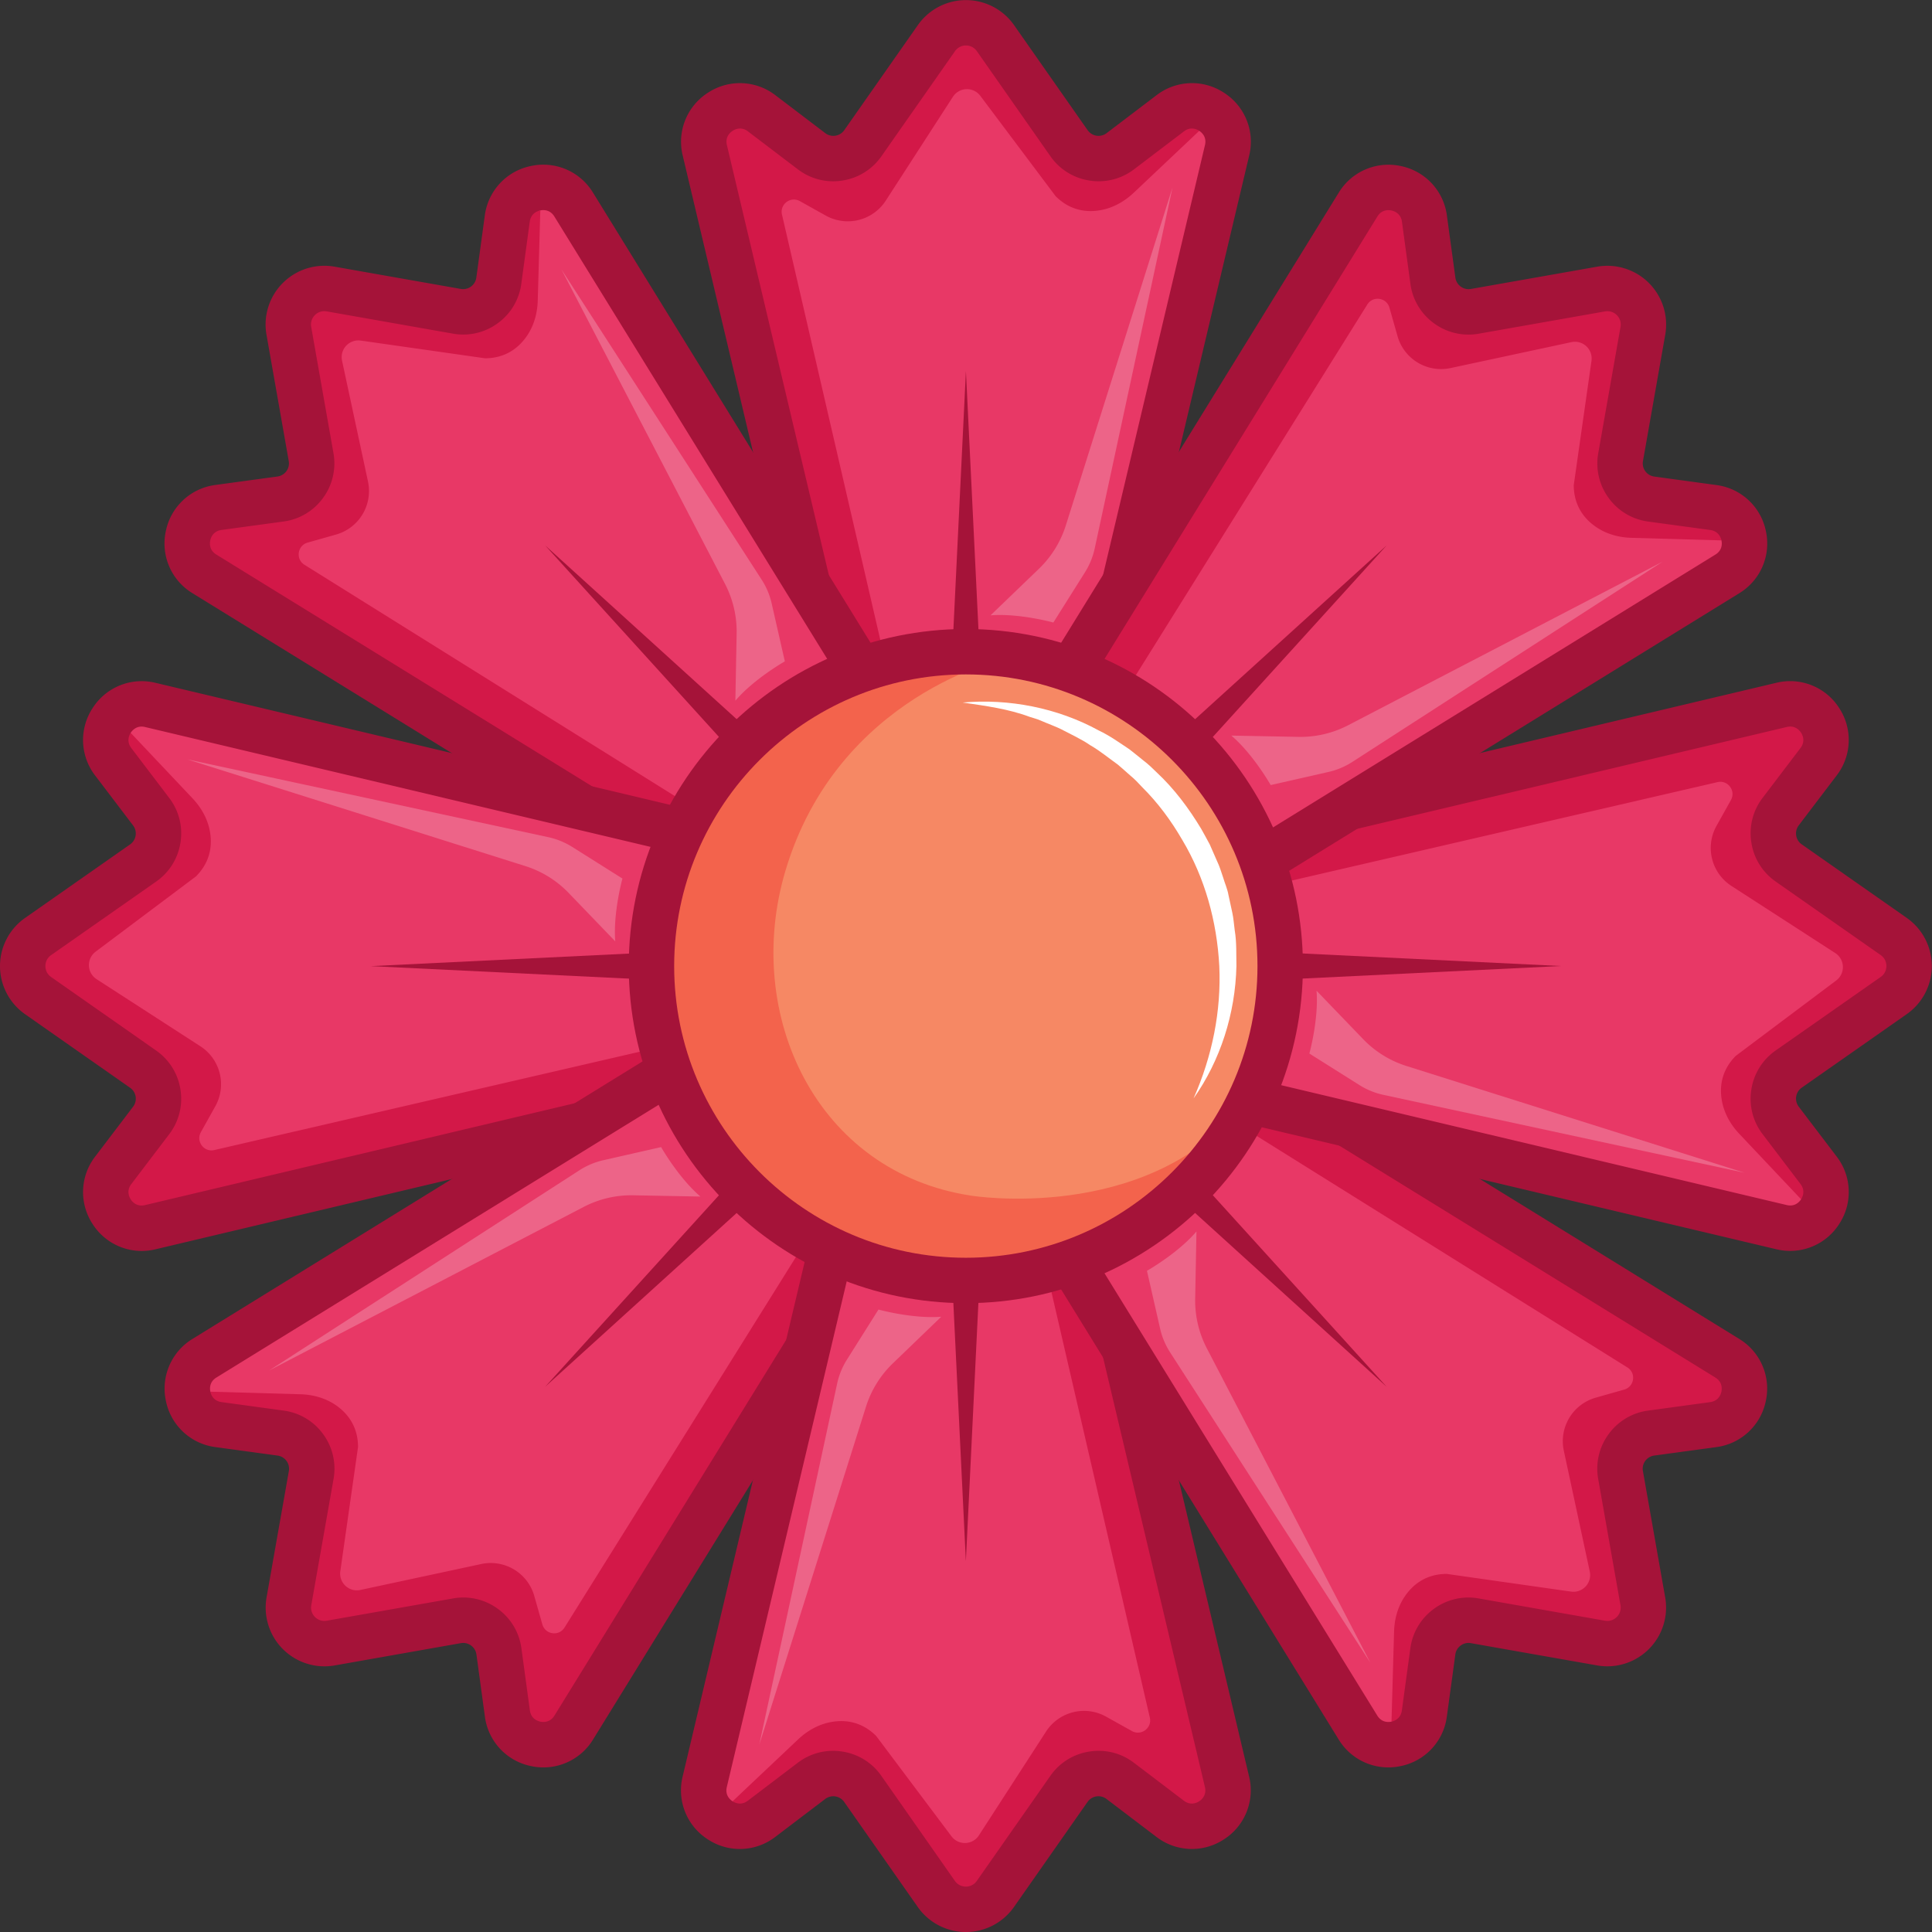 <svg viewBox="0 0 165.87 165.87" xmlns="http://www.w3.org/2000/svg"><rect x="0" y="0" width="165.87" height="165.87" fill="#333333" stroke="none"/><path d="M105.346 12.915 92.732 66.13a3.085 3.085 0 0 1-3.01 2.377H76.136a3.085 3.085 0 0 1-3.01-2.377L60.512 12.915c-.67-2.83 2.566-4.935 4.88-3.18l4.28 3.258a3.101 3.101 0 0 0 4.413-.694l6.307-9.02c1.232-1.754 3.844-1.754 5.076 0l6.306 9.02a3.101 3.101 0 0 0 4.413.694l4.28-3.259c.24-.187.499-.328.756-.43 2.199-.871 4.724 1.078 4.124 3.611" fill="#e83866"/><path d="m102.96 11.235-5.614 5.303c-.756.717-1.677 1.255-2.69 1.472-1.176.25-2.69.164-4.021-1.161l-6.472-8.623a1.436 1.436 0 0 0-2.354.087l-5.762 8.912a3.883 3.883 0 0 1-5.161 1.278l-2.206-1.232c-.804-.453-1.753.264-1.543 1.154l11.577 50.08h-2.58a3.085 3.085 0 0 1-3.01-2.378L60.51 12.913c-.67-2.83 2.565-4.936 4.88-3.182l4.28 3.26a3.101 3.101 0 0 0 4.413-.694l6.307-9.02c1.231-1.755 3.843-1.755 5.075 0l6.307 9.02a3.101 3.101 0 0 0 4.413.693l4.28-3.259c.24-.186.499-.328.756-.429l1.739 1.933" fill="#d31848"/><path d="M63.534 11.035a1.2 1.2 0 0 0-.637.198c-.203.133-.658.516-.49 1.222L75.023 65.67c.124.52.581.883 1.115.883H89.72a1.14 1.14 0 0 0 1.115-.882l12.617-53.216c.168-.706-.287-1.089-.49-1.222-.203-.13-.74-.395-1.317.048l-4.28 3.253a4.992 4.992 0 0 1-3.833.965 4.996 4.996 0 0 1-3.352-2.089l-6.313-9.018a1.139 1.139 0 0 0-.939-.488 1.14 1.14 0 0 0-.938.488l-6.313 9.018a4.993 4.993 0 0 1-3.352 2.09 4.98 4.98 0 0 1-3.83-.966l-4.282-3.255a1.109 1.109 0 0 0-.68-.244zM89.72 70.45H76.138a5.027 5.027 0 0 1-4.908-3.88L58.614 13.357a4.992 4.992 0 0 1 2.156-5.39 4.994 4.994 0 0 1 5.803.209l4.28 3.254a1.142 1.142 0 0 0 1.631-.256L78.8 2.158a5.044 5.044 0 0 1 8.262 0l6.314 9.016a1.144 1.144 0 0 0 1.631.256l4.282-3.253a4.987 4.987 0 0 1 5.802-.21 4.992 4.992 0 0 1 2.156 5.39L94.63 66.57a5.024 5.024 0 0 1-4.908 3.88" fill="#a51339"/><path d="m49.254 17.569 28.709 46.548a3.087 3.087 0 0 1-.447 3.809l-9.608 9.61a3.089 3.089 0 0 1-3.81.446L17.55 49.272c-2.475-1.527-1.676-5.304 1.202-5.7l5.33-.723a3.1 3.1 0 0 0 2.63-3.61L24.794 28.4c-.37-2.11 1.477-3.957 3.589-3.588L39.22 26.73a3.098 3.098 0 0 0 3.61-2.628l.723-5.33c.039-.305.121-.586.232-.84.937-2.171 4.101-2.58 5.47-.363" fill="#e83866"/><path d="m46.388 18.075-.22 7.717c-.028 1.044-.298 2.074-.86 2.944-.658 1.01-1.787 2.019-3.666 2.024L30.97 29.24a1.436 1.436 0 0 0-1.604 1.725l2.227 10.375a3.883 3.883 0 0 1-2.745 4.554l-2.43.688c-.889.25-1.054 1.428-.277 1.908l43.6 27.226-1.825 1.825a3.089 3.089 0 0 1-3.81.447l-46.549-28.71c-2.474-1.526-1.676-5.304 1.203-5.7l5.33-.722a3.1 3.1 0 0 0 2.63-3.61L24.8 28.404c-.37-2.11 1.478-3.957 3.59-3.587l10.837 1.917a3.098 3.098 0 0 0 3.61-2.628l.723-5.33c.038-.304.121-.586.232-.839l2.596.137" fill="#d31848"/><path d="M18.362 45.808c-.204.203-.28.452-.31.59-.052.238-.1.83.518 1.211l46.55 28.709a1.14 1.14 0 0 0 1.411-.166l9.605-9.605c.378-.378.446-.958.166-1.412l-28.709-46.55c-.381-.618-.972-.568-1.21-.519-.238.05-.8.245-.9.967l-.727 5.327a4.983 4.983 0 0 1-2.024 3.392 5.006 5.006 0 0 1-3.848.892l-10.841-1.912a1.136 1.136 0 0 0-1.008.32 1.136 1.136 0 0 0-.319 1.007l1.912 10.84a5.004 5.004 0 0 1-.892 3.849 4.993 4.993 0 0 1-3.39 2.025l-5.33.727c-.3.041-.509.163-.654.308zm60.53 23.495-9.605 9.605a5.026 5.026 0 0 1-6.213.727l-46.55-28.707a4.992 4.992 0 0 1-2.286-5.336 4.995 4.995 0 0 1 4.25-3.955l5.328-.726a1.14 1.14 0 0 0 .973-1.333l-1.911-10.842a5.046 5.046 0 0 1 5.842-5.842l10.841 1.912c.31.054.62-.018.874-.203a1.13 1.13 0 0 0 .46-.772l.727-5.326a4.992 4.992 0 0 1 3.955-4.252 4.993 4.993 0 0 1 5.336 2.288l28.706 46.55a5.023 5.023 0 0 1-.727 6.212" fill="#a51339"/><path d="M12.895 60.528 66.11 73.14a3.088 3.088 0 0 1 2.378 3.009v13.589a3.088 3.088 0 0 1-2.378 3.01L12.895 105.36c-2.83.671-4.934-2.564-3.181-4.88l3.26-4.28a3.102 3.102 0 0 0-.695-4.413l-9.02-6.306c-1.754-1.232-1.754-3.843 0-5.075l9.02-6.306a3.102 3.102 0 0 0 .695-4.414l-3.26-4.28a3.076 3.076 0 0 1-.428-.756c-.873-2.2 1.076-4.725 3.61-4.123" fill="#e83866"/><path d="m11.215 62.914 5.301 5.613c.718.755 1.255 1.676 1.474 2.69.25 1.176.164 2.689-1.162 4.022l-8.623 6.47a1.438 1.438 0 0 0 .086 2.355l8.91 5.761a3.882 3.882 0 0 1 1.28 5.162l-1.231 2.206c-.452.803.265 1.755 1.153 1.543L68.484 87.16v2.58a3.088 3.088 0 0 1-2.378 3.01L12.89 105.361c-2.83.671-4.934-2.563-3.181-4.88l3.26-4.28a3.102 3.102 0 0 0-.695-4.413l-9.02-6.306c-1.754-1.232-1.754-3.843 0-5.075l9.02-6.306a3.102 3.102 0 0 0 .695-4.413l-3.26-4.28a3.076 3.076 0 0 1-.428-.756l1.933-1.739" fill="#d31848"/><path d="M11.029 102.337c0 .287.12.518.197.638.133.202.517.657 1.224.488l53.215-12.616c.518-.124.88-.581.88-1.115V76.15a1.14 1.14 0 0 0-.88-1.115L12.45 62.417c-.707-.167-1.09.287-1.224.49-.13.203-.393.74.048 1.318l3.253 4.281a4.99 4.99 0 0 1 .967 3.83 5.002 5.002 0 0 1-2.09 3.353l-9.018 6.313c-.441.31-.488.76-.488.939 0 .178.047.629.488.938l9.017 6.313a5.002 5.002 0 0 1 2.09 3.352 4.995 4.995 0 0 1-.965 3.83l-3.254 4.283c-.183.24-.245.475-.245.68zm59.414-26.189v13.584a5.025 5.025 0 0 1-3.878 4.908L13.35 107.257a4.996 4.996 0 0 1-5.39-2.156 4.995 4.995 0 0 1 .21-5.804l3.255-4.281a1.14 1.14 0 0 0-.258-1.63l-9.016-6.314A5.05 5.05 0 0 1 0 82.94c0-1.644.805-3.188 2.151-4.13l9.016-6.313c.259-.182.428-.452.476-.763.048-.308-.03-.62-.22-.87l-3.253-4.28a4.994 4.994 0 0 1-.21-5.804 4.994 4.994 0 0 1 5.39-2.156L66.565 71.24a5.023 5.023 0 0 1 3.878 4.907" fill="#a51339"/><path d="m17.548 116.609 46.549-28.71a3.09 3.09 0 0 1 3.81.447l9.608 9.609a3.087 3.087 0 0 1 .447 3.809l-28.709 46.548c-1.528 2.475-5.304 1.676-5.701-1.202l-.723-5.331a3.098 3.098 0 0 0-3.61-2.628L28.38 141.07c-2.111.37-3.958-1.478-3.589-3.588l1.919-10.839a3.101 3.101 0 0 0-2.63-3.61l-5.33-.723a3.054 3.054 0 0 1-.837-.23c-2.172-.938-2.582-4.102-.366-5.47" fill="#e83866"/><path d="m18.055 119.482 7.717.22c1.042.027 2.073.296 2.944.859 1.008.657 2.017 1.787 2.023 3.666L29.217 134.9a1.436 1.436 0 0 0 1.726 1.604l10.374-2.226a3.882 3.882 0 0 1 4.553 2.745l.69 2.43c.249.888 1.428 1.054 1.908.277l27.227-43.6 1.824 1.826a3.087 3.087 0 0 1 .447 3.81l-28.709 46.547c-1.528 2.475-5.304 1.677-5.701-1.202l-.723-5.33a3.098 3.098 0 0 0-3.61-2.628l-10.838 1.917c-2.111.37-3.958-1.478-3.589-3.588l1.919-10.838a3.101 3.101 0 0 0-2.63-3.611l-5.33-.723a3.054 3.054 0 0 1-.837-.23l.137-2.597" fill="#d31848"/><path d="M45.801 147.499c.203.203.452.28.59.312.237.049.829.098 1.21-.52l28.709-46.55a1.141 1.141 0 0 0-.164-1.41l-9.607-9.607a1.14 1.14 0 0 0-1.41-.165l-46.551 28.708c-.619.381-.57.973-.519 1.211.05.239.244.801.967.898l5.326.729a4.987 4.987 0 0 1 3.392 2.024 5.002 5.002 0 0 1 .892 3.849l-1.912 10.84a1.144 1.144 0 0 0 1.327 1.327l10.84-1.912a5 5 0 0 1 3.849.89 4.994 4.994 0 0 1 2.025 3.393l.727 5.329c.042.3.162.51.309.654zm23.494-60.53 9.605 9.606a5.026 5.026 0 0 1 .728 6.213l-28.707 46.548a4.993 4.993 0 0 1-5.336 2.288 4.99 4.99 0 0 1-3.955-4.251l-.726-5.328a1.134 1.134 0 0 0-.461-.77 1.14 1.14 0 0 0-.874-.204l-10.84 1.914a5.053 5.053 0 0 1-4.443-1.402 5.047 5.047 0 0 1-1.4-4.442l1.912-10.84a1.14 1.14 0 0 0-.974-1.335l-5.326-.726a4.991 4.991 0 0 1-4.252-3.955 4.994 4.994 0 0 1 2.286-5.337l46.55-28.706a5.024 5.024 0 0 1 6.213.727" fill="#a51339"/><path d="m60.507 152.973 12.615-53.216a3.085 3.085 0 0 1 3.009-2.377h13.588c1.434 0 2.682.982 3.009 2.377l12.614 53.216c.67 2.83-2.565 4.935-4.88 3.18l-4.28-3.258a3.1 3.1 0 0 0-4.413.694l-6.306 9.019c-1.232 1.755-3.844 1.755-5.076 0l-6.307-9.019a3.1 3.1 0 0 0-4.413-.694l-4.28 3.258a3.099 3.099 0 0 1-.756.43c-2.198.871-4.724-1.077-4.124-3.61" fill="#e83866"/><path d="m62.894 154.65 5.613-5.303c.756-.718 1.676-1.255 2.69-1.472 1.177-.251 2.689-.164 4.022 1.16l6.472 8.623c.6.795 1.808.756 2.353-.086l5.763-8.91a3.88 3.88 0 0 1 5.16-1.278l2.206 1.23c.804.453 1.753-.265 1.544-1.154L87.14 97.38h2.58c1.435 0 2.683.982 3.01 2.378l12.614 53.216c.67 2.829-2.566 4.935-4.88 3.18l-4.28-3.259a3.1 3.1 0 0 0-4.413.695l-6.307 9.018c-1.232 1.755-3.844 1.755-5.076 0l-6.306-9.018a3.1 3.1 0 0 0-4.414-.695l-4.28 3.259a3.099 3.099 0 0 1-.755.43l-1.739-1.934" fill="#d31848"/><path d="M102.32 154.844c.288 0 .518-.122.637-.198.203-.133.657-.516.49-1.222L90.83 100.208a1.14 1.14 0 0 0-1.115-.881H76.132c-.534 0-.992.36-1.114.88L62.4 153.422c-.168.707.286 1.09.489 1.223.203.13.739.393 1.317-.048l4.281-3.253a4.995 4.995 0 0 1 3.831-.965 4.991 4.991 0 0 1 3.352 2.089l6.313 9.018c.31.44.76.488.939.488.18 0 .63-.048.94-.488l6.313-9.018a4.991 4.991 0 0 1 3.352-2.09 4.986 4.986 0 0 1 3.83.966l4.282 3.254c.241.183.474.245.68.245zM76.132 95.429h13.584a5.028 5.028 0 0 1 4.908 3.88l12.616 53.214a4.992 4.992 0 0 1-2.156 5.39 4.994 4.994 0 0 1-5.803-.21l-4.283-3.254a1.137 1.137 0 0 0-.867-.22 1.14 1.14 0 0 0-.763.477l-6.313 9.016a5.047 5.047 0 0 1-4.132 2.15 5.046 5.046 0 0 1-4.13-2.15l-6.315-9.016a1.143 1.143 0 0 0-1.63-.256l-4.282 3.252a4.987 4.987 0 0 1-5.803.211 4.99 4.99 0 0 1-2.156-5.39l12.617-53.214a5.024 5.024 0 0 1 4.908-3.88" fill="#a51339"/><path d="m116.6 148.312-28.71-46.548a3.087 3.087 0 0 1 .447-3.81l9.608-9.609a3.09 3.09 0 0 1 3.81-.446l46.549 28.71c2.473 1.526 1.676 5.303-1.203 5.7l-5.33.722a3.101 3.101 0 0 0-2.63 3.61l1.918 10.839c.37 2.11-1.476 3.959-3.588 3.588l-10.837-1.917a3.1 3.1 0 0 0-3.612 2.627l-.722 5.331a3.054 3.054 0 0 1-.232.838c-.937 2.173-4.1 2.58-5.469.364" fill="#e83866"/><path d="m119.466 147.81.22-7.716c.027-1.043.297-2.074.86-2.944.656-1.01 1.785-2.02 3.665-2.024l10.673 1.52a1.436 1.436 0 0 0 1.604-1.725l-2.228-10.374a3.882 3.882 0 0 1 2.747-4.553l2.43-.69c.888-.247 1.054-1.427.276-1.907L96.114 90.17l1.824-1.825a3.09 3.09 0 0 1 3.811-.447l46.548 28.71c2.473 1.526 1.676 5.303-1.202 5.7l-5.331.722a3.101 3.101 0 0 0-2.63 3.61l1.918 10.84c.37 2.11-1.476 3.958-3.588 3.587l-10.837-1.917a3.1 3.1 0 0 0-3.612 2.627l-.721 5.331a3.054 3.054 0 0 1-.232.839l-2.596-.137" fill="#d31848"/><path d="M147.479 120.069a1.2 1.2 0 0 0 .31-.59c.05-.238.1-.83-.52-1.212L100.721 89.56a1.142 1.142 0 0 0-1.412.165l-9.605 9.607a1.14 1.14 0 0 0-.165 1.41l28.708 46.55c.382.618.972.569 1.21.52.238-.052.8-.245.9-.967l.726-5.326a4.995 4.995 0 0 1 2.025-3.394 5.006 5.006 0 0 1 3.848-.892l10.841 1.912c.53.094.882-.192 1.008-.317a1.14 1.14 0 0 0 .32-1.01l-1.913-10.84a5.002 5.002 0 0 1 .892-3.848 4.985 4.985 0 0 1 3.39-2.024l5.33-.728c.301-.042.51-.163.655-.308zM86.948 96.573l9.605-9.605a5.026 5.026 0 0 1 6.213-.727l46.55 28.708a4.992 4.992 0 0 1 2.286 5.336 4.996 4.996 0 0 1-4.25 3.955l-5.328.726a1.14 1.14 0 0 0-.973 1.333l1.912 10.841a5.046 5.046 0 0 1-5.843 5.843l-10.841-1.912c-.31-.055-.62.017-.873.204a1.124 1.124 0 0 0-.46.77l-.728 5.327a4.991 4.991 0 0 1-3.955 4.252 4.992 4.992 0 0 1-5.336-2.288l-28.707-46.55a5.024 5.024 0 0 1 .728-6.213" fill="#a51339"/><path d="M152.958 105.357 99.742 92.744a3.089 3.089 0 0 1-2.377-3.01V76.147a3.09 3.09 0 0 1 2.377-3.01l53.216-12.612c2.83-.671 4.935 2.563 3.182 4.88l-3.26 4.28a3.102 3.102 0 0 0 .694 4.413l9.019 6.306c1.756 1.232 1.756 3.843 0 5.075l-9.019 6.306a3.102 3.102 0 0 0-.694 4.413l3.26 4.28c.185.243.326.499.428.756.873 2.2-1.076 4.725-3.61 4.124" fill="#e83866"/><path d="m154.638 102.972-5.3-5.614c-.718-.754-1.256-1.675-1.474-2.689-.25-1.176-.164-2.689 1.161-4.022l8.623-6.47a1.437 1.437 0 0 0-.086-2.355l-8.912-5.761a3.883 3.883 0 0 1-1.278-5.162l1.232-2.206c.452-.803-.266-1.754-1.153-1.543L97.369 78.726v-2.58a3.09 3.09 0 0 1 2.377-3.01l53.216-12.612c2.83-.671 4.935 2.563 3.182 4.88l-3.26 4.28a3.102 3.102 0 0 0 .694 4.413l9.019 6.306c1.756 1.232 1.756 3.843 0 5.075l-9.019 6.306a3.102 3.102 0 0 0-.694 4.413l3.26 4.28c.185.243.326.499.428.756l-1.934 1.739" fill="#d31848"/><path d="M154.825 63.54c0-.286-.121-.517-.197-.635-.134-.204-.518-.659-1.224-.49L100.189 75.03a1.143 1.143 0 0 0-.881 1.115v13.583c0 .535.362.992.881 1.115l53.215 12.617c.706.167 1.09-.287 1.224-.49.13-.203.393-.74-.048-1.318l-3.254-4.281a4.987 4.987 0 0 1-.966-3.83 5.002 5.002 0 0 1 2.09-3.353l9.017-6.313c.442-.309.488-.76.488-.937 0-.18-.046-.632-.488-.94l-9.017-6.313a5.002 5.002 0 0 1-2.09-3.352 4.997 4.997 0 0 1 .965-3.83l3.255-4.283c.182-.24.245-.475.245-.68zM95.409 89.73V76.145a5.026 5.026 0 0 1 3.88-4.908l53.215-12.616a4.993 4.993 0 0 1 5.39 2.155 4.994 4.994 0 0 1-.21 5.802l-3.255 4.283c-.19.25-.267.56-.219.87.048.31.218.58.476.76l9.016 6.314a5.05 5.05 0 0 1 2.152 4.133 5.047 5.047 0 0 1-2.152 4.13l-9.016 6.314a1.142 1.142 0 0 0-.256 1.631l3.254 4.28a4.993 4.993 0 0 1 .21 5.804 4.994 4.994 0 0 1-5.39 2.156L99.289 94.637a5.024 5.024 0 0 1-3.88-4.908" fill="#a51339"/><path d="m148.305 49.275-46.548 28.71a3.089 3.089 0 0 1-3.81-.447l-9.608-9.61a3.087 3.087 0 0 1-.447-3.809l28.709-46.548c1.528-2.474 5.303-1.676 5.7 1.203l.722 5.33a3.1 3.1 0 0 0 3.612 2.628l10.837-1.917c2.112-.37 3.959 1.477 3.588 3.588l-1.917 10.838a3.1 3.1 0 0 0 2.629 3.611l5.33.723c.303.038.584.121.838.23 2.172.938 2.581 4.102.365 5.47" fill="#e83866"/><path d="m147.798 46.395-7.717-.22c-1.042-.027-2.073-.296-2.944-.86-1.009-.655-2.017-1.786-2.024-3.666l1.523-10.671a1.437 1.437 0 0 0-1.725-1.604L124.536 31.6a3.883 3.883 0 0 1-4.554-2.745l-.69-2.43c-.247-.889-1.426-1.054-1.906-.277l-27.227 43.6-1.824-1.826a3.087 3.087 0 0 1-.447-3.81l28.709-46.547c1.528-2.475 5.303-1.676 5.7 1.202l.722 5.33a3.1 3.1 0 0 0 3.612 2.629l10.837-1.918c2.112-.369 3.959 1.478 3.588 3.588l-1.917 10.839a3.1 3.1 0 0 0 2.629 3.61l5.33.723c.303.039.584.121.838.23l-.138 2.597" fill="#d31848"/><path d="M120.053 18.382a1.203 1.203 0 0 0-.59-.312c-.237-.05-.83-.099-1.21.52L89.544 65.14a1.144 1.144 0 0 0 .164 1.411l9.606 9.605a1.14 1.14 0 0 0 1.411.166l46.55-28.709c.62-.381.57-.973.52-1.21-.051-.238-.244-.802-.967-.9l-5.327-.726a4.997 4.997 0 0 1-3.393-2.025 5.007 5.007 0 0 1-.89-3.85l1.911-10.84a1.133 1.133 0 0 0-.318-1.007 1.136 1.136 0 0 0-1.008-.32l-10.841 1.913a5.005 5.005 0 0 1-3.848-.892 4.988 4.988 0 0 1-2.025-3.392l-.727-5.329a1.1 1.1 0 0 0-.31-.653zm-23.495 60.53-9.606-9.606a5.027 5.027 0 0 1-.727-6.213l28.708-46.548a4.993 4.993 0 0 1 5.336-2.288 4.993 4.993 0 0 1 3.954 4.252l.727 5.327a1.149 1.149 0 0 0 1.335.973l10.84-1.913a5.047 5.047 0 0 1 5.843 5.844l-1.912 10.84a1.141 1.141 0 0 0 .973 1.335l5.327.728a4.989 4.989 0 0 1 4.252 3.953 4.99 4.99 0 0 1-2.287 5.336l-46.55 28.707a5.024 5.024 0 0 1-6.213-.727" fill="#a51339"/><path d="M109.92 82.94c0 14.904-12.084 26.989-26.99 26.989-14.906 0-26.99-12.085-26.99-26.989 0-14.906 12.084-26.99 26.99-26.99 14.906 0 26.99 12.084 26.99 26.99" fill="#f68864" /><path d="m100.666 16.089-6.68 30.994a6.357 6.357 0 0 1-.84 2.054l-2.711 4.31s-2.923-.811-5.392-.618l4.157-4.001a8.883 8.883 0 0 0 2.304-3.715l9.162-29.024m-52.465 7.039L65.393 49.77c.405.626.696 1.318.86 2.046l1.129 4.965s-2.64 1.493-4.248 3.377l.11-5.77a8.881 8.881 0 0 0-.998-4.256L48.201 23.128M16.082 65.194l30.992 6.681c.73.158 1.424.442 2.056.839l4.31 2.713s-.812 2.923-.618 5.392l-4.002-4.157a8.84 8.84 0 0 0-3.715-2.304l-29.023-9.164m7.026 52.469 26.64-17.192a6.418 6.418 0 0 1 2.046-.861l4.965-1.128s1.495 2.64 3.378 4.247l-5.77-.109a8.872 8.872 0 0 0-4.255.999l-27.004 14.045m42.079 32.124 6.683-30.994c.157-.728.44-1.424.837-2.055l2.713-4.309s2.923.81 5.392.617l-4.158 4.003a8.867 8.867 0 0 0-2.303 3.713l-9.164 29.025m52.466-7.032-17.19-26.642a6.338 6.338 0 0 1-.862-2.045l-1.13-4.966s2.642-1.493 4.25-3.377l-.11 5.772a8.873 8.873 0 0 0 .998 4.255l14.044 27.003m32.119-42.072L118.779 94a6.389 6.389 0 0 1-2.056-.836l-4.309-2.714s.812-2.923.617-5.392l4.003 4.159a8.85 8.85 0 0 0 3.715 2.302l29.023 9.164m-7.027-52.462-26.64 17.192a6.38 6.38 0 0 1-2.046.861l-4.965 1.128s-1.494-2.641-3.377-4.248l5.77.11a8.893 8.893 0 0 0 4.255-.998l27.003-14.045" fill="#ed6488"/><path d="m81.76 55.954 1.168-24.102 1.17 24.102Zm-18.746 8.733L46.798 46.82l17.87 16.215Zm-7.08 19.427-24.102-1.168 24.102-1.171Zm8.733 18.736-17.869 16.216 16.216-17.869Zm19.426 7.08-1.169 24.101-1.168-24.1Zm18.747-8.733 16.215 17.87-17.869-16.216zm7.08-19.43 24.1 1.17-24.1 1.169zm-8.734-18.733 17.87-16.215-16.216 17.868z" fill="#a51339"/><path d="M82.653 60.314c3.952-.345 8.112.444 11.7 2.41.927.44 1.759 1.04 2.613 1.607.407.312.8.642 1.202.962.412.31.781.665 1.148 1.028 1.504 1.404 2.746 3.07 3.808 4.832.249.452.505.898.742 1.354l.62 1.416c.226.463.37.959.536 1.447.146.493.362.965.448 1.474l.327 1.508c.112.5.139 1.018.21 1.524.171 1.014.123 2.046.145 3.063-.092 4.083-1.38 8.117-3.682 11.366 1.612-3.634 2.386-7.522 2.212-11.357-.202-3.824-1.23-7.582-3.184-10.845-.949-1.64-2.085-3.182-3.437-4.521-.323-.35-.65-.697-1.02-.999-.357-.312-.71-.636-1.075-.942-.776-.55-1.512-1.17-2.343-1.647-.795-.547-1.671-.937-2.524-1.39-.432-.212-.887-.375-1.332-.564l-.671-.278-.693-.217c-1.834-.685-3.778-.941-5.75-1.23" fill="#fff" /><path d="M106.493 95.633c-4.56 8.037-13.193 13.457-23.09 13.457-14.65 0-26.533-11.88-26.533-26.531 0-14.65 11.882-26.531 26.533-26.531.941 0 1.87.049 2.788.144l.094.352s-14.367 3.114-18.858 18.254C63.77 87.11 70.09 100.66 83.403 102.655c0 0 14.72 2.385 23.053-7.442l.037.42" fill="#f3634c" /><path d="M82.92 57.901c-13.806 0-25.04 11.233-25.04 25.042 0 13.806 11.234 25.04 25.04 25.04 13.808 0 25.04-11.234 25.04-25.04 0-13.809-11.232-25.042-25.04-25.042zm0 53.98c-15.955 0-28.938-12.982-28.938-28.938 0-15.957 12.983-28.94 28.938-28.94 15.957 0 28.94 12.983 28.94 28.94 0 15.956-12.983 28.938-28.94 28.938" fill="#a51339"/></svg>